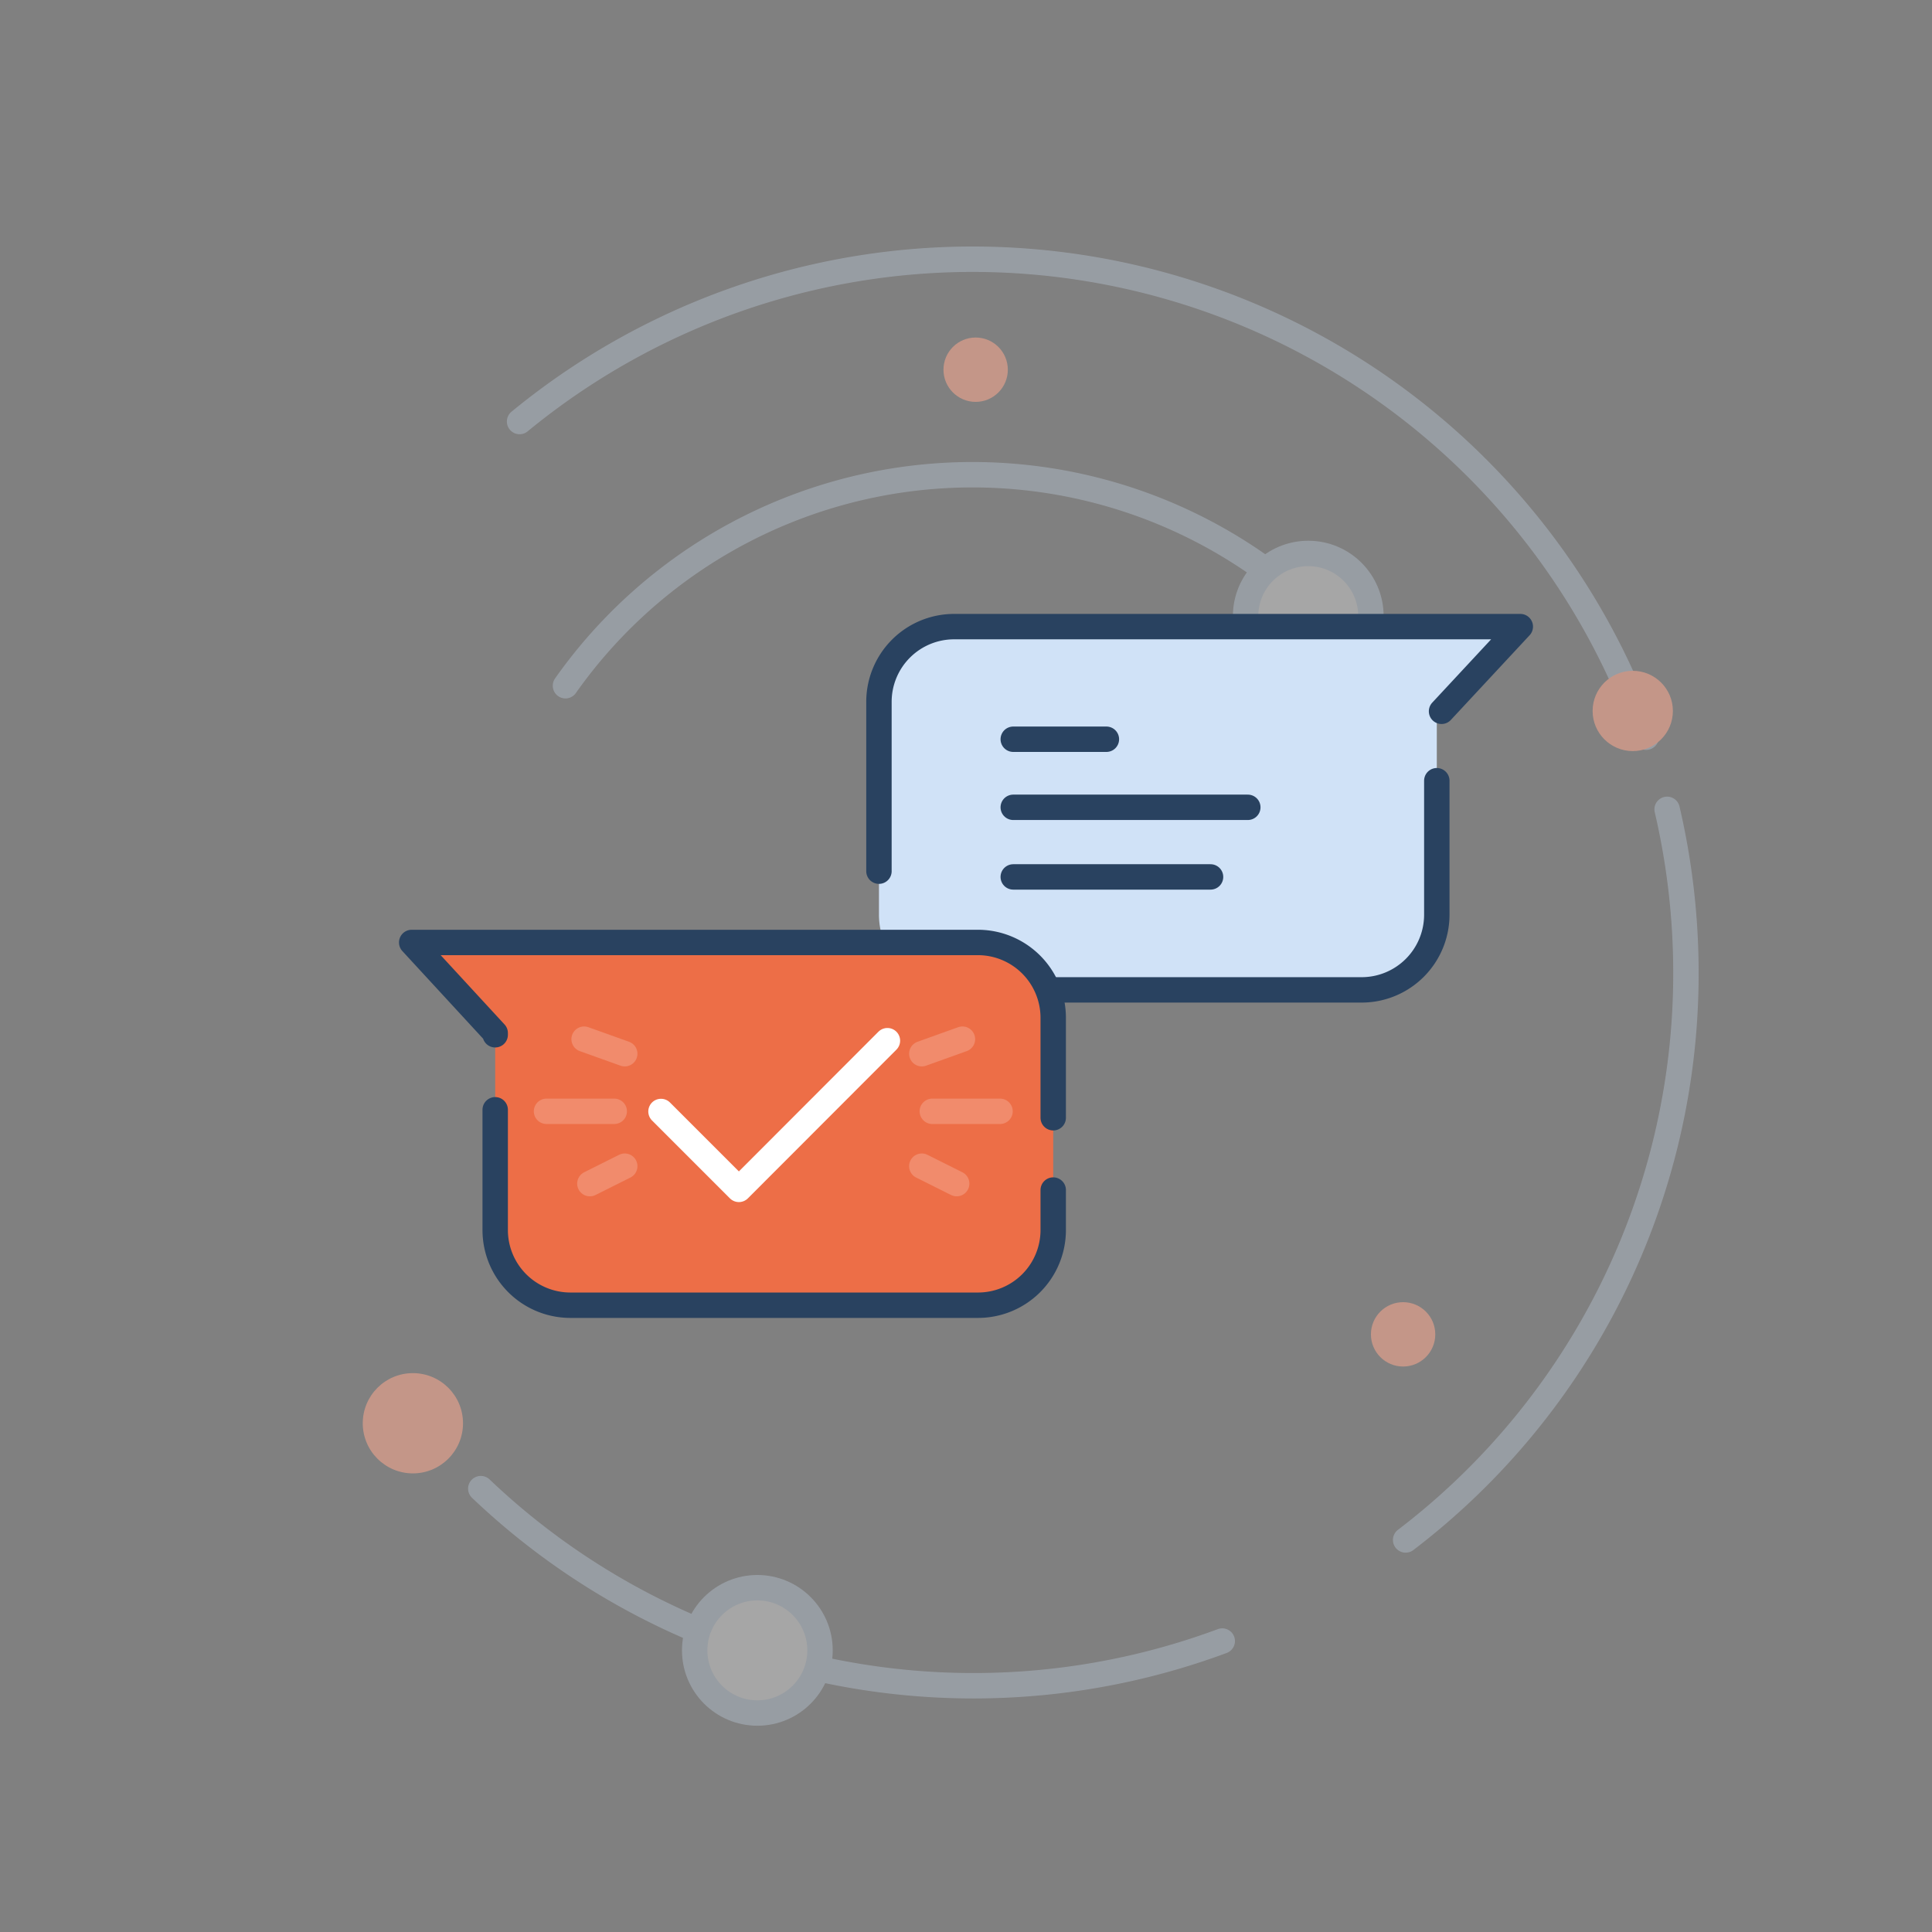 <svg xmlns="http://www.w3.org/2000/svg" viewBox="0 0 114.08 114.08"><rect x="0" y="0" width="114.08" height="114.08" fill="#808080" stroke="none"/><defs><style>.cls-1{opacity:0.6;}.cls-2{opacity:0.5;}.cls-10,.cls-11,.cls-3,.cls-6,.cls-8{fill:none;}.cls-3,.cls-4{stroke:#d0e2f7;}.cls-10,.cls-11,.cls-3,.cls-4,.cls-8{stroke-linecap:round;stroke-linejoin:round;stroke-width:1.5px;}.cls-4{fill:#fff;}.cls-5{fill:#f2a58e;}.cls-7{fill:#d0e2f7;}.cls-8{stroke:#294260;}.cls-9{fill:#ed6e47;}.cls-10,.cls-11{stroke:#fff;}.cls-11{opacity:0.2;}</style></defs><title>Asset 88</title><g id="Layer_2" data-name="Layer 2"><g id="lineart"><g class="cls-1"><g class="cls-2"><path class="cls-3" d="M72.17,96.9a42.18,42.18,0,0,1-43.78-9"/><path class="cls-3" d="M25.75,85.19c-.37-.43-.74-.86-1.09-1.3"/><path class="cls-3" d="M30.68,24.89A42.13,42.13,0,0,1,97.2,43.53"/><path class="cls-3" d="M98.44,47.79a42.52,42.52,0,0,1,1.11,9.64A42.05,42.05,0,0,1,83,90.93"/><path class="cls-3" d="M33.39,40.49a29.41,29.41,0,0,1,46.18-2.4"/><circle class="cls-4" cx="44.72" cy="97.45" r="3.7"/><circle class="cls-4" cx="77.25" cy="36.38" r="3.7"/></g><circle class="cls-5" cx="96.41" cy="41.98" r="2.37"/><circle class="cls-5" cx="24.38" cy="84.04" r="2.96"/><circle class="cls-5" cx="82.85" cy="78.79" r="1.9"/><circle class="cls-5" cx="57.61" cy="21.83" r="1.9"/></g><circle class="cls-6" cx="57.04" cy="57.04" r="57.04"/><path class="cls-7" d="M80.4,37H56.34a4.44,4.44,0,0,0-4.44,4.44V54a4.44,4.44,0,0,0,4.44,4.44H80.4A4.44,4.44,0,0,0,84.84,54V42.34L89.77,37Z"/><path class="cls-8" d="M85.12,42l4.65-5H56.34a4.44,4.44,0,0,0-4.44,4.44v10"/><path class="cls-8" d="M52.37,56a4.44,4.44,0,0,0,4,2.45H80.4A4.44,4.44,0,0,0,84.84,54v-7.9"/><line class="cls-8" x1="59.83" y1="43.65" x2="65.33" y2="43.65"/><line class="cls-8" x1="59.83" y1="47.67" x2="73.68" y2="47.67"/><line class="cls-8" x1="59.83" y1="51.78" x2="71.48" y2="51.78"/><path class="cls-9" d="M57.74,55.65H24.31L29.24,61V72.63a4.44,4.44,0,0,0,4.45,4.44H57.74a4.44,4.44,0,0,0,4.45-4.44V60.1A4.45,4.45,0,0,0,57.74,55.65Z"/><path class="cls-8" d="M29.24,65.53v7.1a4.44,4.44,0,0,0,4.45,4.44H57.74a4.44,4.44,0,0,0,4.45-4.44V70.27"/><path class="cls-8" d="M62.19,66V60.1a4.45,4.45,0,0,0-4.45-4.45H24.31L29.24,61v.1"/><polyline class="cls-10" points="39.03 65.63 43.63 70.23 52.4 61.45"/><line class="cls-11" x1="36.89" y1="62.22" x2="34.49" y2="61.36"/><line class="cls-11" x1="36.27" y1="65.62" x2="32.27" y2="65.62"/><line class="cls-11" x1="36.89" y1="68.86" x2="34.83" y2="69.89"/><line class="cls-11" x1="54.43" y1="62.22" x2="56.83" y2="61.36"/><line class="cls-11" x1="55.05" y1="65.62" x2="59.05" y2="65.62"/><line class="cls-11" x1="54.43" y1="68.86" x2="56.49" y2="69.89"/></g></g></svg>